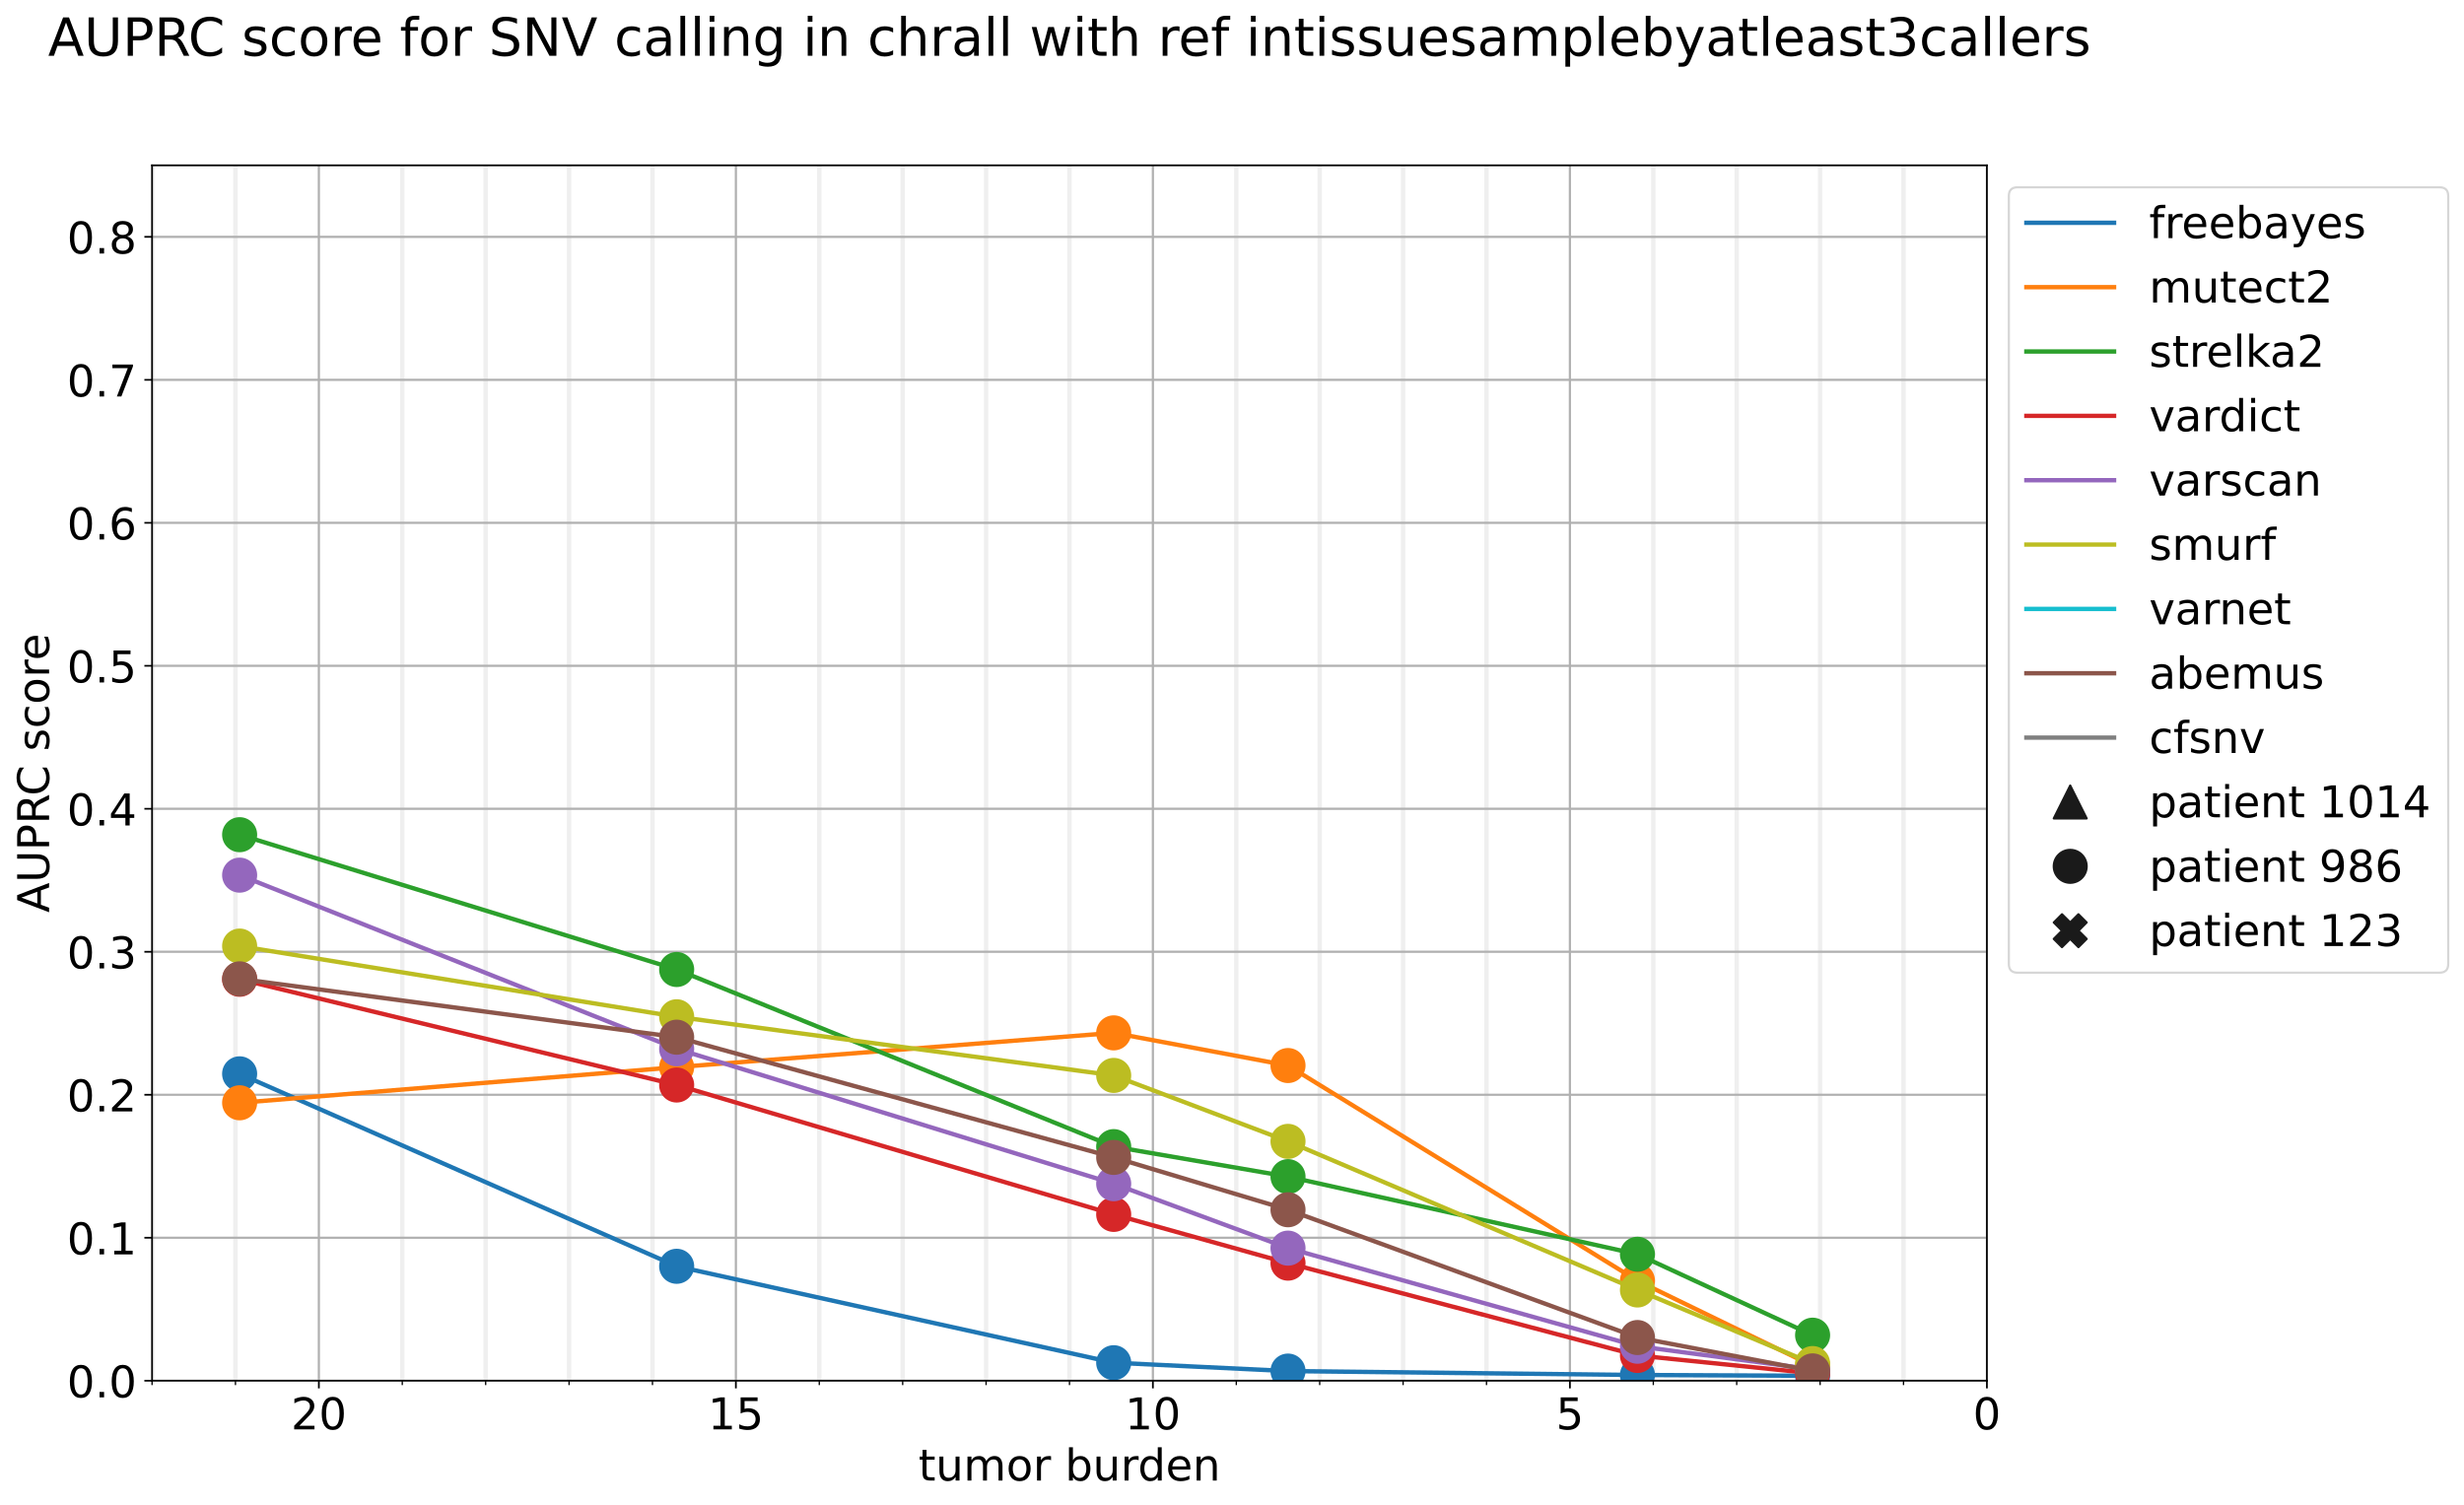 <?xml version="1.0" encoding="utf-8" standalone="no"?>
<!DOCTYPE svg PUBLIC "-//W3C//DTD SVG 1.1//EN"
  "http://www.w3.org/Graphics/SVG/1.1/DTD/svg11.dtd">
<!-- Created with matplotlib (https://matplotlib.org/) -->
<svg height="686.749pt" version="1.1" viewBox="0 0 1123.991 686.749" width="1123.991pt" xmlns="http://www.w3.org/2000/svg" xmlns:xlink="http://www.w3.org/1999/xlink">
 <defs>
  <style type="text/css">*{stroke-linecap:butt;stroke-linejoin:round;}</style>
 </defs>
 <g id="figure_1">
  <g id="patch_1">
   <path d="M 0 686.749 
L 1123.991 686.749 
L 1123.991 0 
L 0 0 
z
" style="fill:#ffffff;"/>
  </g>
  <g id="axes_1">
   <g id="patch_2">
    <path d="M 69.362 629.836 
L 906.362 629.836 
L 906.362 75.436 
L 69.362 75.436 
z
" style="fill:#ffffff;"/>
   </g>
   <g id="matplotlib.axis_1">
    <g id="xtick_1">
     <g id="line2d_1">
      <path clip-path="url(#p5faf424f29)" d="M 145.453 629.836 
L 145.453 75.436 
" style="fill:none;stroke:#b0b0b0;stroke-linecap:square;"/>
     </g>
     <g id="line2d_2">
      <defs>
       <path d="M 0 0 
L 0 3.5 
" id="m6db86b0a40" style="stroke:#000000;stroke-width:0.8;"/>
      </defs>
      <g>
       <use style="stroke:#000000;stroke-width:0.8;" x="145.453" xlink:href="#m6db86b0a40" y="629.836"/>
      </g>
     </g>
     <g id="text_1">
      <!-- 20 -->
      <g transform="translate(132.728 652.033)scale(0.2 -0.2)">
       <defs>
        <path d="M 19.188 8.297 
L 53.609 8.297 
L 53.609 0 
L 7.328 0 
L 7.328 8.297 
Q 12.938 14.109 22.625 23.891 
Q 32.328 33.688 34.812 36.531 
Q 39.547 41.844 41.422 45.531 
Q 43.312 49.219 43.312 52.781 
Q 43.312 58.594 39.234 62.25 
Q 35.156 65.922 28.609 65.922 
Q 23.969 65.922 18.812 64.312 
Q 13.672 62.703 7.812 59.422 
L 7.812 69.391 
Q 13.766 71.781 18.938 73 
Q 24.125 74.219 28.422 74.219 
Q 39.75 74.219 46.484 68.547 
Q 53.219 62.891 53.219 53.422 
Q 53.219 48.922 51.531 44.891 
Q 49.859 40.875 45.406 35.406 
Q 44.188 33.984 37.641 27.219 
Q 31.109 20.453 19.188 8.297 
z
" id="DejaVuSans-50"/>
        <path d="M 31.781 66.406 
Q 24.172 66.406 20.328 58.906 
Q 16.5 51.422 16.5 36.375 
Q 16.5 21.391 20.328 13.891 
Q 24.172 6.391 31.781 6.391 
Q 39.453 6.391 43.281 13.891 
Q 47.125 21.391 47.125 36.375 
Q 47.125 51.422 43.281 58.906 
Q 39.453 66.406 31.781 66.406 
z
M 31.781 74.219 
Q 44.047 74.219 50.516 64.516 
Q 56.984 54.828 56.984 36.375 
Q 56.984 17.969 50.516 8.266 
Q 44.047 -1.422 31.781 -1.422 
Q 19.531 -1.422 13.062 8.266 
Q 6.594 17.969 6.594 36.375 
Q 6.594 54.828 13.062 64.516 
Q 19.531 74.219 31.781 74.219 
z
" id="DejaVuSans-48"/>
       </defs>
       <use xlink:href="#DejaVuSans-50"/>
       <use x="63.623" xlink:href="#DejaVuSans-48"/>
      </g>
     </g>
    </g>
    <g id="xtick_2">
     <g id="line2d_3">
      <path clip-path="url(#p5faf424f29)" d="M 335.681 629.836 
L 335.681 75.436 
" style="fill:none;stroke:#b0b0b0;stroke-linecap:square;"/>
     </g>
     <g id="line2d_4">
      <g>
       <use style="stroke:#000000;stroke-width:0.8;" x="335.681" xlink:href="#m6db86b0a40" y="629.836"/>
      </g>
     </g>
     <g id="text_2">
      <!-- 15 -->
      <g transform="translate(322.956 652.033)scale(0.2 -0.2)">
       <defs>
        <path d="M 12.406 8.297 
L 28.516 8.297 
L 28.516 63.922 
L 10.984 60.406 
L 10.984 69.391 
L 28.422 72.906 
L 38.281 72.906 
L 38.281 8.297 
L 54.391 8.297 
L 54.391 0 
L 12.406 0 
z
" id="DejaVuSans-49"/>
        <path d="M 10.797 72.906 
L 49.516 72.906 
L 49.516 64.594 
L 19.828 64.594 
L 19.828 46.734 
Q 21.969 47.469 24.109 47.828 
Q 26.266 48.188 28.422 48.188 
Q 40.625 48.188 47.75 41.5 
Q 54.891 34.812 54.891 23.391 
Q 54.891 11.625 47.562 5.094 
Q 40.234 -1.422 26.906 -1.422 
Q 22.312 -1.422 17.547 -0.641 
Q 12.797 0.141 7.719 1.703 
L 7.719 11.625 
Q 12.109 9.234 16.797 8.062 
Q 21.484 6.891 26.703 6.891 
Q 35.156 6.891 40.078 11.328 
Q 45.016 15.766 45.016 23.391 
Q 45.016 31 40.078 35.438 
Q 35.156 39.891 26.703 39.891 
Q 22.75 39.891 18.812 39.016 
Q 14.891 38.141 10.797 36.281 
z
" id="DejaVuSans-53"/>
       </defs>
       <use xlink:href="#DejaVuSans-49"/>
       <use x="63.623" xlink:href="#DejaVuSans-53"/>
      </g>
     </g>
    </g>
    <g id="xtick_3">
     <g id="line2d_5">
      <path clip-path="url(#p5faf424f29)" d="M 525.908 629.836 
L 525.908 75.436 
" style="fill:none;stroke:#b0b0b0;stroke-linecap:square;"/>
     </g>
     <g id="line2d_6">
      <g>
       <use style="stroke:#000000;stroke-width:0.8;" x="525.908" xlink:href="#m6db86b0a40" y="629.836"/>
      </g>
     </g>
     <g id="text_3">
      <!-- 10 -->
      <g transform="translate(513.183 652.033)scale(0.2 -0.2)">
       <use xlink:href="#DejaVuSans-49"/>
       <use x="63.623" xlink:href="#DejaVuSans-48"/>
      </g>
     </g>
    </g>
    <g id="xtick_4">
     <g id="line2d_7">
      <path clip-path="url(#p5faf424f29)" d="M 716.135 629.836 
L 716.135 75.436 
" style="fill:none;stroke:#b0b0b0;stroke-linecap:square;"/>
     </g>
     <g id="line2d_8">
      <g>
       <use style="stroke:#000000;stroke-width:0.8;" x="716.135" xlink:href="#m6db86b0a40" y="629.836"/>
      </g>
     </g>
     <g id="text_4">
      <!-- 5 -->
      <g transform="translate(709.773 652.033)scale(0.2 -0.2)">
       <use xlink:href="#DejaVuSans-53"/>
      </g>
     </g>
    </g>
    <g id="xtick_5">
     <g id="line2d_9">
      <path clip-path="url(#p5faf424f29)" d="M 906.362 629.836 
L 906.362 75.436 
" style="fill:none;stroke:#b0b0b0;stroke-linecap:square;"/>
     </g>
     <g id="line2d_10">
      <g>
       <use style="stroke:#000000;stroke-width:0.8;" x="906.362" xlink:href="#m6db86b0a40" y="629.836"/>
      </g>
     </g>
     <g id="text_5">
      <!-- 0 -->
      <g transform="translate(900 652.033)scale(0.2 -0.2)">
       <use xlink:href="#DejaVuSans-48"/>
      </g>
     </g>
    </g>
    <g id="xtick_6">
     <g id="line2d_11">
      <path clip-path="url(#p5faf424f29)" d="M 69.362 629.836 
L 69.362 75.436 
" style="fill:none;stroke:#b0b0b0;stroke-linecap:square;stroke-opacity:0.2;stroke-width:2;"/>
     </g>
     <g id="line2d_12">
      <defs>
       <path d="M 0 0 
L 0 2 
" id="mcf3e154a4a" style="stroke:#000000;stroke-width:0.6;"/>
      </defs>
      <g>
       <use style="stroke:#000000;stroke-width:0.6;" x="69.362" xlink:href="#mcf3e154a4a" y="629.836"/>
      </g>
     </g>
    </g>
    <g id="xtick_7">
     <g id="line2d_13">
      <path clip-path="url(#p5faf424f29)" d="M 107.408 629.836 
L 107.408 75.436 
" style="fill:none;stroke:#b0b0b0;stroke-linecap:square;stroke-opacity:0.2;stroke-width:2;"/>
     </g>
     <g id="line2d_14">
      <g>
       <use style="stroke:#000000;stroke-width:0.6;" x="107.408" xlink:href="#mcf3e154a4a" y="629.836"/>
      </g>
     </g>
    </g>
    <g id="xtick_8">
     <g id="line2d_15">
      <path clip-path="url(#p5faf424f29)" d="M 183.499 629.836 
L 183.499 75.436 
" style="fill:none;stroke:#b0b0b0;stroke-linecap:square;stroke-opacity:0.2;stroke-width:2;"/>
     </g>
     <g id="line2d_16">
      <g>
       <use style="stroke:#000000;stroke-width:0.6;" x="183.499" xlink:href="#mcf3e154a4a" y="629.836"/>
      </g>
     </g>
    </g>
    <g id="xtick_9">
     <g id="line2d_17">
      <path clip-path="url(#p5faf424f29)" d="M 221.544 629.836 
L 221.544 75.436 
" style="fill:none;stroke:#b0b0b0;stroke-linecap:square;stroke-opacity:0.2;stroke-width:2;"/>
     </g>
     <g id="line2d_18">
      <g>
       <use style="stroke:#000000;stroke-width:0.6;" x="221.544" xlink:href="#mcf3e154a4a" y="629.836"/>
      </g>
     </g>
    </g>
    <g id="xtick_10">
     <g id="line2d_19">
      <path clip-path="url(#p5faf424f29)" d="M 259.59 629.836 
L 259.59 75.436 
" style="fill:none;stroke:#b0b0b0;stroke-linecap:square;stroke-opacity:0.2;stroke-width:2;"/>
     </g>
     <g id="line2d_20">
      <g>
       <use style="stroke:#000000;stroke-width:0.6;" x="259.59" xlink:href="#mcf3e154a4a" y="629.836"/>
      </g>
     </g>
    </g>
    <g id="xtick_11">
     <g id="line2d_21">
      <path clip-path="url(#p5faf424f29)" d="M 297.635 629.836 
L 297.635 75.436 
" style="fill:none;stroke:#b0b0b0;stroke-linecap:square;stroke-opacity:0.2;stroke-width:2;"/>
     </g>
     <g id="line2d_22">
      <g>
       <use style="stroke:#000000;stroke-width:0.6;" x="297.635" xlink:href="#mcf3e154a4a" y="629.836"/>
      </g>
     </g>
    </g>
    <g id="xtick_12">
     <g id="line2d_23">
      <path clip-path="url(#p5faf424f29)" d="M 373.726 629.836 
L 373.726 75.436 
" style="fill:none;stroke:#b0b0b0;stroke-linecap:square;stroke-opacity:0.2;stroke-width:2;"/>
     </g>
     <g id="line2d_24">
      <g>
       <use style="stroke:#000000;stroke-width:0.6;" x="373.726" xlink:href="#mcf3e154a4a" y="629.836"/>
      </g>
     </g>
    </g>
    <g id="xtick_13">
     <g id="line2d_25">
      <path clip-path="url(#p5faf424f29)" d="M 411.772 629.836 
L 411.772 75.436 
" style="fill:none;stroke:#b0b0b0;stroke-linecap:square;stroke-opacity:0.2;stroke-width:2;"/>
     </g>
     <g id="line2d_26">
      <g>
       <use style="stroke:#000000;stroke-width:0.6;" x="411.772" xlink:href="#mcf3e154a4a" y="629.836"/>
      </g>
     </g>
    </g>
    <g id="xtick_14">
     <g id="line2d_27">
      <path clip-path="url(#p5faf424f29)" d="M 449.817 629.836 
L 449.817 75.436 
" style="fill:none;stroke:#b0b0b0;stroke-linecap:square;stroke-opacity:0.2;stroke-width:2;"/>
     </g>
     <g id="line2d_28">
      <g>
       <use style="stroke:#000000;stroke-width:0.6;" x="449.817" xlink:href="#mcf3e154a4a" y="629.836"/>
      </g>
     </g>
    </g>
    <g id="xtick_15">
     <g id="line2d_29">
      <path clip-path="url(#p5faf424f29)" d="M 487.863 629.836 
L 487.863 75.436 
" style="fill:none;stroke:#b0b0b0;stroke-linecap:square;stroke-opacity:0.2;stroke-width:2;"/>
     </g>
     <g id="line2d_30">
      <g>
       <use style="stroke:#000000;stroke-width:0.6;" x="487.863" xlink:href="#mcf3e154a4a" y="629.836"/>
      </g>
     </g>
    </g>
    <g id="xtick_16">
     <g id="line2d_31">
      <path clip-path="url(#p5faf424f29)" d="M 563.953 629.836 
L 563.953 75.436 
" style="fill:none;stroke:#b0b0b0;stroke-linecap:square;stroke-opacity:0.2;stroke-width:2;"/>
     </g>
     <g id="line2d_32">
      <g>
       <use style="stroke:#000000;stroke-width:0.6;" x="563.953" xlink:href="#mcf3e154a4a" y="629.836"/>
      </g>
     </g>
    </g>
    <g id="xtick_17">
     <g id="line2d_33">
      <path clip-path="url(#p5faf424f29)" d="M 601.999 629.836 
L 601.999 75.436 
" style="fill:none;stroke:#b0b0b0;stroke-linecap:square;stroke-opacity:0.2;stroke-width:2;"/>
     </g>
     <g id="line2d_34">
      <g>
       <use style="stroke:#000000;stroke-width:0.6;" x="601.999" xlink:href="#mcf3e154a4a" y="629.836"/>
      </g>
     </g>
    </g>
    <g id="xtick_18">
     <g id="line2d_35">
      <path clip-path="url(#p5faf424f29)" d="M 640.044 629.836 
L 640.044 75.436 
" style="fill:none;stroke:#b0b0b0;stroke-linecap:square;stroke-opacity:0.2;stroke-width:2;"/>
     </g>
     <g id="line2d_36">
      <g>
       <use style="stroke:#000000;stroke-width:0.6;" x="640.044" xlink:href="#mcf3e154a4a" y="629.836"/>
      </g>
     </g>
    </g>
    <g id="xtick_19">
     <g id="line2d_37">
      <path clip-path="url(#p5faf424f29)" d="M 678.09 629.836 
L 678.09 75.436 
" style="fill:none;stroke:#b0b0b0;stroke-linecap:square;stroke-opacity:0.2;stroke-width:2;"/>
     </g>
     <g id="line2d_38">
      <g>
       <use style="stroke:#000000;stroke-width:0.6;" x="678.09" xlink:href="#mcf3e154a4a" y="629.836"/>
      </g>
     </g>
    </g>
    <g id="xtick_20">
     <g id="line2d_39">
      <path clip-path="url(#p5faf424f29)" d="M 754.181 629.836 
L 754.181 75.436 
" style="fill:none;stroke:#b0b0b0;stroke-linecap:square;stroke-opacity:0.2;stroke-width:2;"/>
     </g>
     <g id="line2d_40">
      <g>
       <use style="stroke:#000000;stroke-width:0.6;" x="754.181" xlink:href="#mcf3e154a4a" y="629.836"/>
      </g>
     </g>
    </g>
    <g id="xtick_21">
     <g id="line2d_41">
      <path clip-path="url(#p5faf424f29)" d="M 792.226 629.836 
L 792.226 75.436 
" style="fill:none;stroke:#b0b0b0;stroke-linecap:square;stroke-opacity:0.2;stroke-width:2;"/>
     </g>
     <g id="line2d_42">
      <g>
       <use style="stroke:#000000;stroke-width:0.6;" x="792.226" xlink:href="#mcf3e154a4a" y="629.836"/>
      </g>
     </g>
    </g>
    <g id="xtick_22">
     <g id="line2d_43">
      <path clip-path="url(#p5faf424f29)" d="M 830.272 629.836 
L 830.272 75.436 
" style="fill:none;stroke:#b0b0b0;stroke-linecap:square;stroke-opacity:0.2;stroke-width:2;"/>
     </g>
     <g id="line2d_44">
      <g>
       <use style="stroke:#000000;stroke-width:0.6;" x="830.272" xlink:href="#mcf3e154a4a" y="629.836"/>
      </g>
     </g>
    </g>
    <g id="xtick_23">
     <g id="line2d_45">
      <path clip-path="url(#p5faf424f29)" d="M 868.317 629.836 
L 868.317 75.436 
" style="fill:none;stroke:#b0b0b0;stroke-linecap:square;stroke-opacity:0.2;stroke-width:2;"/>
     </g>
     <g id="line2d_46">
      <g>
       <use style="stroke:#000000;stroke-width:0.6;" x="868.317" xlink:href="#mcf3e154a4a" y="629.836"/>
      </g>
     </g>
    </g>
    <g id="text_6">
     <!-- tumor burden -->
     <g transform="translate(418.995 675.389)scale(0.2 -0.2)">
      <defs>
       <path d="M 18.312 70.219 
L 18.312 54.688 
L 36.812 54.688 
L 36.812 47.703 
L 18.312 47.703 
L 18.312 18.016 
Q 18.312 11.328 20.141 9.422 
Q 21.969 7.516 27.594 7.516 
L 36.812 7.516 
L 36.812 0 
L 27.594 0 
Q 17.188 0 13.234 3.875 
Q 9.281 7.766 9.281 18.016 
L 9.281 47.703 
L 2.688 47.703 
L 2.688 54.688 
L 9.281 54.688 
L 9.281 70.219 
z
" id="DejaVuSans-116"/>
       <path d="M 8.5 21.578 
L 8.5 54.688 
L 17.484 54.688 
L 17.484 21.922 
Q 17.484 14.156 20.5 10.266 
Q 23.531 6.391 29.594 6.391 
Q 36.859 6.391 41.078 11.031 
Q 45.312 15.672 45.312 23.688 
L 45.312 54.688 
L 54.297 54.688 
L 54.297 0 
L 45.312 0 
L 45.312 8.406 
Q 42.047 3.422 37.719 1 
Q 33.406 -1.422 27.688 -1.422 
Q 18.266 -1.422 13.375 4.438 
Q 8.5 10.297 8.5 21.578 
z
M 31.109 56 
z
" id="DejaVuSans-117"/>
       <path d="M 52 44.188 
Q 55.375 50.25 60.062 53.125 
Q 64.75 56 71.094 56 
Q 79.641 56 84.281 50.016 
Q 88.922 44.047 88.922 33.016 
L 88.922 0 
L 79.891 0 
L 79.891 32.719 
Q 79.891 40.578 77.094 44.375 
Q 74.312 48.188 68.609 48.188 
Q 61.625 48.188 57.562 43.547 
Q 53.516 38.922 53.516 30.906 
L 53.516 0 
L 44.484 0 
L 44.484 32.719 
Q 44.484 40.625 41.703 44.406 
Q 38.922 48.188 33.109 48.188 
Q 26.219 48.188 22.156 43.531 
Q 18.109 38.875 18.109 30.906 
L 18.109 0 
L 9.078 0 
L 9.078 54.688 
L 18.109 54.688 
L 18.109 46.188 
Q 21.188 51.219 25.484 53.609 
Q 29.781 56 35.688 56 
Q 41.656 56 45.828 52.969 
Q 50 49.953 52 44.188 
z
" id="DejaVuSans-109"/>
       <path d="M 30.609 48.391 
Q 23.391 48.391 19.188 42.75 
Q 14.984 37.109 14.984 27.297 
Q 14.984 17.484 19.156 11.844 
Q 23.344 6.203 30.609 6.203 
Q 37.797 6.203 41.984 11.859 
Q 46.188 17.531 46.188 27.297 
Q 46.188 37.016 41.984 42.703 
Q 37.797 48.391 30.609 48.391 
z
M 30.609 56 
Q 42.328 56 49.016 48.375 
Q 55.719 40.766 55.719 27.297 
Q 55.719 13.875 49.016 6.219 
Q 42.328 -1.422 30.609 -1.422 
Q 18.844 -1.422 12.172 6.219 
Q 5.516 13.875 5.516 27.297 
Q 5.516 40.766 12.172 48.375 
Q 18.844 56 30.609 56 
z
" id="DejaVuSans-111"/>
       <path d="M 41.109 46.297 
Q 39.594 47.172 37.812 47.578 
Q 36.031 48 33.891 48 
Q 26.266 48 22.188 43.047 
Q 18.109 38.094 18.109 28.812 
L 18.109 0 
L 9.078 0 
L 9.078 54.688 
L 18.109 54.688 
L 18.109 46.188 
Q 20.953 51.172 25.484 53.578 
Q 30.031 56 36.531 56 
Q 37.453 56 38.578 55.875 
Q 39.703 55.766 41.062 55.516 
z
" id="DejaVuSans-114"/>
       <path id="DejaVuSans-32"/>
       <path d="M 48.688 27.297 
Q 48.688 37.203 44.609 42.844 
Q 40.531 48.484 33.406 48.484 
Q 26.266 48.484 22.188 42.844 
Q 18.109 37.203 18.109 27.297 
Q 18.109 17.391 22.188 11.75 
Q 26.266 6.109 33.406 6.109 
Q 40.531 6.109 44.609 11.75 
Q 48.688 17.391 48.688 27.297 
z
M 18.109 46.391 
Q 20.953 51.266 25.266 53.625 
Q 29.594 56 35.594 56 
Q 45.562 56 51.781 48.094 
Q 58.016 40.188 58.016 27.297 
Q 58.016 14.406 51.781 6.484 
Q 45.562 -1.422 35.594 -1.422 
Q 29.594 -1.422 25.266 0.953 
Q 20.953 3.328 18.109 8.203 
L 18.109 0 
L 9.078 0 
L 9.078 75.984 
L 18.109 75.984 
z
" id="DejaVuSans-98"/>
       <path d="M 45.406 46.391 
L 45.406 75.984 
L 54.391 75.984 
L 54.391 0 
L 45.406 0 
L 45.406 8.203 
Q 42.578 3.328 38.25 0.953 
Q 33.938 -1.422 27.875 -1.422 
Q 17.969 -1.422 11.734 6.484 
Q 5.516 14.406 5.516 27.297 
Q 5.516 40.188 11.734 48.094 
Q 17.969 56 27.875 56 
Q 33.938 56 38.25 53.625 
Q 42.578 51.266 45.406 46.391 
z
M 14.797 27.297 
Q 14.797 17.391 18.875 11.75 
Q 22.953 6.109 30.078 6.109 
Q 37.203 6.109 41.297 11.75 
Q 45.406 17.391 45.406 27.297 
Q 45.406 37.203 41.297 42.844 
Q 37.203 48.484 30.078 48.484 
Q 22.953 48.484 18.875 42.844 
Q 14.797 37.203 14.797 27.297 
z
" id="DejaVuSans-100"/>
       <path d="M 56.203 29.594 
L 56.203 25.203 
L 14.891 25.203 
Q 15.484 15.922 20.484 11.062 
Q 25.484 6.203 34.422 6.203 
Q 39.594 6.203 44.453 7.469 
Q 49.312 8.734 54.109 11.281 
L 54.109 2.781 
Q 49.266 0.734 44.188 -0.344 
Q 39.109 -1.422 33.891 -1.422 
Q 20.797 -1.422 13.156 6.188 
Q 5.516 13.812 5.516 26.812 
Q 5.516 40.234 12.766 48.109 
Q 20.016 56 32.328 56 
Q 43.359 56 49.781 48.891 
Q 56.203 41.797 56.203 29.594 
z
M 47.219 32.234 
Q 47.125 39.594 43.094 43.984 
Q 39.062 48.391 32.422 48.391 
Q 24.906 48.391 20.391 44.141 
Q 15.875 39.891 15.188 32.172 
z
" id="DejaVuSans-101"/>
       <path d="M 54.891 33.016 
L 54.891 0 
L 45.906 0 
L 45.906 32.719 
Q 45.906 40.484 42.875 44.328 
Q 39.844 48.188 33.797 48.188 
Q 26.516 48.188 22.312 43.547 
Q 18.109 38.922 18.109 30.906 
L 18.109 0 
L 9.078 0 
L 9.078 54.688 
L 18.109 54.688 
L 18.109 46.188 
Q 21.344 51.125 25.703 53.562 
Q 30.078 56 35.797 56 
Q 45.219 56 50.047 50.172 
Q 54.891 44.344 54.891 33.016 
z
" id="DejaVuSans-110"/>
      </defs>
      <use xlink:href="#DejaVuSans-116"/>
      <use x="39.209" xlink:href="#DejaVuSans-117"/>
      <use x="102.588" xlink:href="#DejaVuSans-109"/>
      <use x="200" xlink:href="#DejaVuSans-111"/>
      <use x="261.182" xlink:href="#DejaVuSans-114"/>
      <use x="302.295" xlink:href="#DejaVuSans-32"/>
      <use x="334.082" xlink:href="#DejaVuSans-98"/>
      <use x="397.559" xlink:href="#DejaVuSans-117"/>
      <use x="460.938" xlink:href="#DejaVuSans-114"/>
      <use x="500.301" xlink:href="#DejaVuSans-100"/>
      <use x="563.777" xlink:href="#DejaVuSans-101"/>
      <use x="625.301" xlink:href="#DejaVuSans-110"/>
     </g>
    </g>
   </g>
   <g id="matplotlib.axis_2">
    <g id="ytick_1">
     <g id="line2d_47">
      <path clip-path="url(#p5faf424f29)" d="M 69.362 629.836 
L 906.362 629.836 
" style="fill:none;stroke:#b0b0b0;stroke-linecap:square;"/>
     </g>
     <g id="line2d_48">
      <defs>
       <path d="M 0 0 
L -3.5 0 
" id="mf89f52cdaf" style="stroke:#000000;stroke-width:0.8;"/>
      </defs>
      <g>
       <use style="stroke:#000000;stroke-width:0.8;" x="69.362" xlink:href="#mf89f52cdaf" y="629.836"/>
      </g>
     </g>
     <g id="text_7">
      <!-- 0.0 -->
      <g transform="translate(30.556 637.435)scale(0.2 -0.2)">
       <defs>
        <path d="M 10.688 12.406 
L 21 12.406 
L 21 0 
L 10.688 0 
z
" id="DejaVuSans-46"/>
       </defs>
       <use xlink:href="#DejaVuSans-48"/>
       <use x="63.623" xlink:href="#DejaVuSans-46"/>
       <use x="95.41" xlink:href="#DejaVuSans-48"/>
      </g>
     </g>
    </g>
    <g id="ytick_2">
     <g id="line2d_49">
      <path clip-path="url(#p5faf424f29)" d="M 69.362 564.613 
L 906.362 564.613 
" style="fill:none;stroke:#b0b0b0;stroke-linecap:square;"/>
     </g>
     <g id="line2d_50">
      <g>
       <use style="stroke:#000000;stroke-width:0.8;" x="69.362" xlink:href="#mf89f52cdaf" y="564.613"/>
      </g>
     </g>
     <g id="text_8">
      <!-- 0.1 -->
      <g transform="translate(30.556 572.211)scale(0.2 -0.2)">
       <use xlink:href="#DejaVuSans-48"/>
       <use x="63.623" xlink:href="#DejaVuSans-46"/>
       <use x="95.41" xlink:href="#DejaVuSans-49"/>
      </g>
     </g>
    </g>
    <g id="ytick_3">
     <g id="line2d_51">
      <path clip-path="url(#p5faf424f29)" d="M 69.362 499.389 
L 906.362 499.389 
" style="fill:none;stroke:#b0b0b0;stroke-linecap:square;"/>
     </g>
     <g id="line2d_52">
      <g>
       <use style="stroke:#000000;stroke-width:0.8;" x="69.362" xlink:href="#mf89f52cdaf" y="499.389"/>
      </g>
     </g>
     <g id="text_9">
      <!-- 0.2 -->
      <g transform="translate(30.556 506.988)scale(0.2 -0.2)">
       <use xlink:href="#DejaVuSans-48"/>
       <use x="63.623" xlink:href="#DejaVuSans-46"/>
       <use x="95.41" xlink:href="#DejaVuSans-50"/>
      </g>
     </g>
    </g>
    <g id="ytick_4">
     <g id="line2d_53">
      <path clip-path="url(#p5faf424f29)" d="M 69.362 434.166 
L 906.362 434.166 
" style="fill:none;stroke:#b0b0b0;stroke-linecap:square;"/>
     </g>
     <g id="line2d_54">
      <g>
       <use style="stroke:#000000;stroke-width:0.8;" x="69.362" xlink:href="#mf89f52cdaf" y="434.166"/>
      </g>
     </g>
     <g id="text_10">
      <!-- 0.3 -->
      <g transform="translate(30.556 441.764)scale(0.2 -0.2)">
       <defs>
        <path d="M 40.578 39.312 
Q 47.656 37.797 51.625 33 
Q 55.609 28.219 55.609 21.188 
Q 55.609 10.406 48.188 4.484 
Q 40.766 -1.422 27.094 -1.422 
Q 22.516 -1.422 17.656 -0.516 
Q 12.797 0.391 7.625 2.203 
L 7.625 11.719 
Q 11.719 9.328 16.594 8.109 
Q 21.484 6.891 26.812 6.891 
Q 36.078 6.891 40.938 10.547 
Q 45.797 14.203 45.797 21.188 
Q 45.797 27.641 41.281 31.266 
Q 36.766 34.906 28.719 34.906 
L 20.219 34.906 
L 20.219 43.016 
L 29.109 43.016 
Q 36.375 43.016 40.234 45.922 
Q 44.094 48.828 44.094 54.297 
Q 44.094 59.906 40.109 62.906 
Q 36.141 65.922 28.719 65.922 
Q 24.656 65.922 20.016 65.031 
Q 15.375 64.156 9.812 62.312 
L 9.812 71.094 
Q 15.438 72.656 20.344 73.438 
Q 25.25 74.219 29.594 74.219 
Q 40.828 74.219 47.359 69.109 
Q 53.906 64.016 53.906 55.328 
Q 53.906 49.266 50.438 45.094 
Q 46.969 40.922 40.578 39.312 
z
" id="DejaVuSans-51"/>
       </defs>
       <use xlink:href="#DejaVuSans-48"/>
       <use x="63.623" xlink:href="#DejaVuSans-46"/>
       <use x="95.41" xlink:href="#DejaVuSans-51"/>
      </g>
     </g>
    </g>
    <g id="ytick_5">
     <g id="line2d_55">
      <path clip-path="url(#p5faf424f29)" d="M 69.362 368.942 
L 906.362 368.942 
" style="fill:none;stroke:#b0b0b0;stroke-linecap:square;"/>
     </g>
     <g id="line2d_56">
      <g>
       <use style="stroke:#000000;stroke-width:0.8;" x="69.362" xlink:href="#mf89f52cdaf" y="368.942"/>
      </g>
     </g>
     <g id="text_11">
      <!-- 0.4 -->
      <g transform="translate(30.556 376.541)scale(0.2 -0.2)">
       <defs>
        <path d="M 37.797 64.312 
L 12.891 25.391 
L 37.797 25.391 
z
M 35.203 72.906 
L 47.609 72.906 
L 47.609 25.391 
L 58.016 25.391 
L 58.016 17.188 
L 47.609 17.188 
L 47.609 0 
L 37.797 0 
L 37.797 17.188 
L 4.891 17.188 
L 4.891 26.703 
z
" id="DejaVuSans-52"/>
       </defs>
       <use xlink:href="#DejaVuSans-48"/>
       <use x="63.623" xlink:href="#DejaVuSans-46"/>
       <use x="95.41" xlink:href="#DejaVuSans-52"/>
      </g>
     </g>
    </g>
    <g id="ytick_6">
     <g id="line2d_57">
      <path clip-path="url(#p5faf424f29)" d="M 69.362 303.719 
L 906.362 303.719 
" style="fill:none;stroke:#b0b0b0;stroke-linecap:square;"/>
     </g>
     <g id="line2d_58">
      <g>
       <use style="stroke:#000000;stroke-width:0.8;" x="69.362" xlink:href="#mf89f52cdaf" y="303.719"/>
      </g>
     </g>
     <g id="text_12">
      <!-- 0.5 -->
      <g transform="translate(30.556 311.317)scale(0.2 -0.2)">
       <use xlink:href="#DejaVuSans-48"/>
       <use x="63.623" xlink:href="#DejaVuSans-46"/>
       <use x="95.41" xlink:href="#DejaVuSans-53"/>
      </g>
     </g>
    </g>
    <g id="ytick_7">
     <g id="line2d_59">
      <path clip-path="url(#p5faf424f29)" d="M 69.362 238.495 
L 906.362 238.495 
" style="fill:none;stroke:#b0b0b0;stroke-linecap:square;"/>
     </g>
     <g id="line2d_60">
      <g>
       <use style="stroke:#000000;stroke-width:0.8;" x="69.362" xlink:href="#mf89f52cdaf" y="238.495"/>
      </g>
     </g>
     <g id="text_13">
      <!-- 0.6 -->
      <g transform="translate(30.556 246.094)scale(0.2 -0.2)">
       <defs>
        <path d="M 33.016 40.375 
Q 26.375 40.375 22.484 35.828 
Q 18.609 31.297 18.609 23.391 
Q 18.609 15.531 22.484 10.953 
Q 26.375 6.391 33.016 6.391 
Q 39.656 6.391 43.531 10.953 
Q 47.406 15.531 47.406 23.391 
Q 47.406 31.297 43.531 35.828 
Q 39.656 40.375 33.016 40.375 
z
M 52.594 71.297 
L 52.594 62.312 
Q 48.875 64.062 45.094 64.984 
Q 41.312 65.922 37.594 65.922 
Q 27.828 65.922 22.672 59.328 
Q 17.531 52.734 16.797 39.406 
Q 19.672 43.656 24.016 45.922 
Q 28.375 48.188 33.594 48.188 
Q 44.578 48.188 50.953 41.516 
Q 57.328 34.859 57.328 23.391 
Q 57.328 12.156 50.688 5.359 
Q 44.047 -1.422 33.016 -1.422 
Q 20.359 -1.422 13.672 8.266 
Q 6.984 17.969 6.984 36.375 
Q 6.984 53.656 15.188 63.938 
Q 23.391 74.219 37.203 74.219 
Q 40.922 74.219 44.703 73.484 
Q 48.484 72.75 52.594 71.297 
z
" id="DejaVuSans-54"/>
       </defs>
       <use xlink:href="#DejaVuSans-48"/>
       <use x="63.623" xlink:href="#DejaVuSans-46"/>
       <use x="95.41" xlink:href="#DejaVuSans-54"/>
      </g>
     </g>
    </g>
    <g id="ytick_8">
     <g id="line2d_61">
      <path clip-path="url(#p5faf424f29)" d="M 69.362 173.272 
L 906.362 173.272 
" style="fill:none;stroke:#b0b0b0;stroke-linecap:square;"/>
     </g>
     <g id="line2d_62">
      <g>
       <use style="stroke:#000000;stroke-width:0.8;" x="69.362" xlink:href="#mf89f52cdaf" y="173.272"/>
      </g>
     </g>
     <g id="text_14">
      <!-- 0.7 -->
      <g transform="translate(30.556 180.87)scale(0.2 -0.2)">
       <defs>
        <path d="M 8.203 72.906 
L 55.078 72.906 
L 55.078 68.703 
L 28.609 0 
L 18.312 0 
L 43.219 64.594 
L 8.203 64.594 
z
" id="DejaVuSans-55"/>
       </defs>
       <use xlink:href="#DejaVuSans-48"/>
       <use x="63.623" xlink:href="#DejaVuSans-46"/>
       <use x="95.41" xlink:href="#DejaVuSans-55"/>
      </g>
     </g>
    </g>
    <g id="ytick_9">
     <g id="line2d_63">
      <path clip-path="url(#p5faf424f29)" d="M 69.362 108.048 
L 906.362 108.048 
" style="fill:none;stroke:#b0b0b0;stroke-linecap:square;"/>
     </g>
     <g id="line2d_64">
      <g>
       <use style="stroke:#000000;stroke-width:0.8;" x="69.362" xlink:href="#mf89f52cdaf" y="108.048"/>
      </g>
     </g>
     <g id="text_15">
      <!-- 0.8 -->
      <g transform="translate(30.556 115.646)scale(0.2 -0.2)">
       <defs>
        <path d="M 31.781 34.625 
Q 24.75 34.625 20.719 30.859 
Q 16.703 27.094 16.703 20.516 
Q 16.703 13.922 20.719 10.156 
Q 24.75 6.391 31.781 6.391 
Q 38.812 6.391 42.859 10.172 
Q 46.922 13.969 46.922 20.516 
Q 46.922 27.094 42.891 30.859 
Q 38.875 34.625 31.781 34.625 
z
M 21.922 38.812 
Q 15.578 40.375 12.031 44.719 
Q 8.5 49.078 8.5 55.328 
Q 8.5 64.062 14.719 69.141 
Q 20.953 74.219 31.781 74.219 
Q 42.672 74.219 48.875 69.141 
Q 55.078 64.062 55.078 55.328 
Q 55.078 49.078 51.531 44.719 
Q 48 40.375 41.703 38.812 
Q 48.828 37.156 52.797 32.312 
Q 56.781 27.484 56.781 20.516 
Q 56.781 9.906 50.312 4.234 
Q 43.844 -1.422 31.781 -1.422 
Q 19.734 -1.422 13.25 4.234 
Q 6.781 9.906 6.781 20.516 
Q 6.781 27.484 10.781 32.312 
Q 14.797 37.156 21.922 38.812 
z
M 18.312 54.391 
Q 18.312 48.734 21.844 45.562 
Q 25.391 42.391 31.781 42.391 
Q 38.141 42.391 41.719 45.562 
Q 45.312 48.734 45.312 54.391 
Q 45.312 60.062 41.719 63.234 
Q 38.141 66.406 31.781 66.406 
Q 25.391 66.406 21.844 63.234 
Q 18.312 60.062 18.312 54.391 
z
" id="DejaVuSans-56"/>
       </defs>
       <use xlink:href="#DejaVuSans-48"/>
       <use x="63.623" xlink:href="#DejaVuSans-46"/>
       <use x="95.41" xlink:href="#DejaVuSans-56"/>
      </g>
     </g>
    </g>
    <g id="text_16">
     <!-- AUPRC score -->
     <g transform="translate(22.397 416.3)rotate(-90)scale(0.2 -0.2)">
      <defs>
       <path d="M 34.188 63.188 
L 20.797 26.906 
L 47.609 26.906 
z
M 28.609 72.906 
L 39.797 72.906 
L 67.578 0 
L 57.328 0 
L 50.688 18.703 
L 17.828 18.703 
L 11.188 0 
L 0.781 0 
z
" id="DejaVuSans-65"/>
       <path d="M 8.688 72.906 
L 18.609 72.906 
L 18.609 28.609 
Q 18.609 16.891 22.844 11.734 
Q 27.094 6.594 36.625 6.594 
Q 46.094 6.594 50.344 11.734 
Q 54.594 16.891 54.594 28.609 
L 54.594 72.906 
L 64.5 72.906 
L 64.5 27.391 
Q 64.5 13.141 57.438 5.859 
Q 50.391 -1.422 36.625 -1.422 
Q 22.797 -1.422 15.734 5.859 
Q 8.688 13.141 8.688 27.391 
z
" id="DejaVuSans-85"/>
       <path d="M 19.672 64.797 
L 19.672 37.406 
L 32.078 37.406 
Q 38.969 37.406 42.719 40.969 
Q 46.484 44.531 46.484 51.125 
Q 46.484 57.672 42.719 61.234 
Q 38.969 64.797 32.078 64.797 
z
M 9.812 72.906 
L 32.078 72.906 
Q 44.344 72.906 50.609 67.359 
Q 56.891 61.812 56.891 51.125 
Q 56.891 40.328 50.609 34.812 
Q 44.344 29.297 32.078 29.297 
L 19.672 29.297 
L 19.672 0 
L 9.812 0 
z
" id="DejaVuSans-80"/>
       <path d="M 44.391 34.188 
Q 47.562 33.109 50.562 29.594 
Q 53.562 26.078 56.594 19.922 
L 66.609 0 
L 56 0 
L 46.688 18.703 
Q 43.062 26.031 39.672 28.422 
Q 36.281 30.812 30.422 30.812 
L 19.672 30.812 
L 19.672 0 
L 9.812 0 
L 9.812 72.906 
L 32.078 72.906 
Q 44.578 72.906 50.734 67.672 
Q 56.891 62.453 56.891 51.906 
Q 56.891 45.016 53.688 40.469 
Q 50.484 35.938 44.391 34.188 
z
M 19.672 64.797 
L 19.672 38.922 
L 32.078 38.922 
Q 39.203 38.922 42.844 42.219 
Q 46.484 45.516 46.484 51.906 
Q 46.484 58.297 42.844 61.547 
Q 39.203 64.797 32.078 64.797 
z
" id="DejaVuSans-82"/>
       <path d="M 64.406 67.281 
L 64.406 56.891 
Q 59.422 61.531 53.781 63.812 
Q 48.141 66.109 41.797 66.109 
Q 29.297 66.109 22.656 58.469 
Q 16.016 50.828 16.016 36.375 
Q 16.016 21.969 22.656 14.328 
Q 29.297 6.688 41.797 6.688 
Q 48.141 6.688 53.781 8.984 
Q 59.422 11.281 64.406 15.922 
L 64.406 5.609 
Q 59.234 2.094 53.438 0.328 
Q 47.656 -1.422 41.219 -1.422 
Q 24.656 -1.422 15.125 8.703 
Q 5.609 18.844 5.609 36.375 
Q 5.609 53.953 15.125 64.078 
Q 24.656 74.219 41.219 74.219 
Q 47.75 74.219 53.531 72.484 
Q 59.328 70.75 64.406 67.281 
z
" id="DejaVuSans-67"/>
       <path d="M 44.281 53.078 
L 44.281 44.578 
Q 40.484 46.531 36.375 47.5 
Q 32.281 48.484 27.875 48.484 
Q 21.188 48.484 17.844 46.438 
Q 14.5 44.391 14.5 40.281 
Q 14.5 37.156 16.891 35.375 
Q 19.281 33.594 26.516 31.984 
L 29.594 31.297 
Q 39.156 29.25 43.188 25.516 
Q 47.219 21.781 47.219 15.094 
Q 47.219 7.469 41.188 3.016 
Q 35.156 -1.422 24.609 -1.422 
Q 20.219 -1.422 15.453 -0.562 
Q 10.688 0.297 5.422 2 
L 5.422 11.281 
Q 10.406 8.688 15.234 7.391 
Q 20.062 6.109 24.812 6.109 
Q 31.156 6.109 34.562 8.281 
Q 37.984 10.453 37.984 14.406 
Q 37.984 18.062 35.516 20.016 
Q 33.062 21.969 24.703 23.781 
L 21.578 24.516 
Q 13.234 26.266 9.516 29.906 
Q 5.812 33.547 5.812 39.891 
Q 5.812 47.609 11.281 51.797 
Q 16.75 56 26.812 56 
Q 31.781 56 36.172 55.266 
Q 40.578 54.547 44.281 53.078 
z
" id="DejaVuSans-115"/>
       <path d="M 48.781 52.594 
L 48.781 44.188 
Q 44.969 46.297 41.141 47.344 
Q 37.312 48.391 33.406 48.391 
Q 24.656 48.391 19.812 42.844 
Q 14.984 37.312 14.984 27.297 
Q 14.984 17.281 19.812 11.734 
Q 24.656 6.203 33.406 6.203 
Q 37.312 6.203 41.141 7.25 
Q 44.969 8.297 48.781 10.406 
L 48.781 2.094 
Q 45.016 0.344 40.984 -0.531 
Q 36.969 -1.422 32.422 -1.422 
Q 20.062 -1.422 12.781 6.344 
Q 5.516 14.109 5.516 27.297 
Q 5.516 40.672 12.859 48.328 
Q 20.219 56 33.016 56 
Q 37.156 56 41.109 55.141 
Q 45.062 54.297 48.781 52.594 
z
" id="DejaVuSans-99"/>
      </defs>
      <use xlink:href="#DejaVuSans-65"/>
      <use x="68.408" xlink:href="#DejaVuSans-85"/>
      <use x="141.602" xlink:href="#DejaVuSans-80"/>
      <use x="201.904" xlink:href="#DejaVuSans-82"/>
      <use x="266.387" xlink:href="#DejaVuSans-67"/>
      <use x="336.211" xlink:href="#DejaVuSans-32"/>
      <use x="367.998" xlink:href="#DejaVuSans-115"/>
      <use x="420.098" xlink:href="#DejaVuSans-99"/>
      <use x="475.078" xlink:href="#DejaVuSans-111"/>
      <use x="536.26" xlink:href="#DejaVuSans-114"/>
      <use x="575.123" xlink:href="#DejaVuSans-101"/>
     </g>
    </g>
   </g>
   <g id="line2d_65"/>
   <g id="line2d_66"/>
   <g id="line2d_67"/>
   <g id="line2d_68"/>
   <g id="line2d_69"/>
   <g id="line2d_70"/>
   <g id="line2d_71"/>
   <g id="line2d_72"/>
   <g id="line2d_73"/>
   <g id="line2d_74">
    <path clip-path="url(#p5faf424f29)" d="M 109.31 489.85 
L 308.668 577.642 
L 508.027 621.629 
L 587.542 625.442 
L 746.952 627.228 
L 826.847 627.585 
" style="fill:none;stroke:#1f77b4;stroke-linecap:square;stroke-width:2;"/>
    <defs>
     <path d="M 0 7.5 
C 1.989 7.5 3.897 6.71 5.303 5.303 
C 6.71 3.897 7.5 1.989 7.5 0 
C 7.5 -1.989 6.71 -3.897 5.303 -5.303 
C 3.897 -6.71 1.989 -7.5 0 -7.5 
C -1.989 -7.5 -3.897 -6.71 -5.303 -5.303 
C -6.71 -3.897 -7.5 -1.989 -7.5 0 
C -7.5 1.989 -6.71 3.897 -5.303 5.303 
C -3.897 6.71 -1.989 7.5 0 7.5 
z
" id="m7e498d05c6" style="stroke:#1f77b4;"/>
    </defs>
    <g clip-path="url(#p5faf424f29)">
     <use style="fill:#1f77b4;stroke:#1f77b4;" x="109.31" xlink:href="#m7e498d05c6" y="489.85"/>
     <use style="fill:#1f77b4;stroke:#1f77b4;" x="308.668" xlink:href="#m7e498d05c6" y="577.642"/>
     <use style="fill:#1f77b4;stroke:#1f77b4;" x="508.027" xlink:href="#m7e498d05c6" y="621.629"/>
     <use style="fill:#1f77b4;stroke:#1f77b4;" x="587.542" xlink:href="#m7e498d05c6" y="625.442"/>
     <use style="fill:#1f77b4;stroke:#1f77b4;" x="746.952" xlink:href="#m7e498d05c6" y="627.228"/>
     <use style="fill:#1f77b4;stroke:#1f77b4;" x="826.847" xlink:href="#m7e498d05c6" y="627.585"/>
    </g>
   </g>
   <g id="line2d_75">
    <path clip-path="url(#p5faf424f29)" d="M 109.31 503.061 
L 308.668 486.805 
L 508.027 471.162 
L 587.542 486.068 
L 746.952 584.225 
L 826.847 623.043 
" style="fill:none;stroke:#ff7f0e;stroke-linecap:square;stroke-width:2;"/>
    <defs>
     <path d="M 0 7.5 
C 1.989 7.5 3.897 6.71 5.303 5.303 
C 6.71 3.897 7.5 1.989 7.5 0 
C 7.5 -1.989 6.71 -3.897 5.303 -5.303 
C 3.897 -6.71 1.989 -7.5 0 -7.5 
C -1.989 -7.5 -3.897 -6.71 -5.303 -5.303 
C -6.71 -3.897 -7.5 -1.989 -7.5 0 
C -7.5 1.989 -6.71 3.897 -5.303 5.303 
C -3.897 6.71 -1.989 7.5 0 7.5 
z
" id="m0653b91794" style="stroke:#ff7f0e;"/>
    </defs>
    <g clip-path="url(#p5faf424f29)">
     <use style="fill:#ff7f0e;stroke:#ff7f0e;" x="109.31" xlink:href="#m0653b91794" y="503.061"/>
     <use style="fill:#ff7f0e;stroke:#ff7f0e;" x="308.668" xlink:href="#m0653b91794" y="486.805"/>
     <use style="fill:#ff7f0e;stroke:#ff7f0e;" x="508.027" xlink:href="#m0653b91794" y="471.162"/>
     <use style="fill:#ff7f0e;stroke:#ff7f0e;" x="587.542" xlink:href="#m0653b91794" y="486.068"/>
     <use style="fill:#ff7f0e;stroke:#ff7f0e;" x="746.952" xlink:href="#m0653b91794" y="584.225"/>
     <use style="fill:#ff7f0e;stroke:#ff7f0e;" x="826.847" xlink:href="#m0653b91794" y="623.043"/>
    </g>
   </g>
   <g id="line2d_76">
    <path clip-path="url(#p5faf424f29)" d="M 109.31 380.764 
L 308.668 442.257 
L 508.027 523.054 
L 587.542 536.749 
L 746.952 572.157 
L 826.847 609.071 
" style="fill:none;stroke:#2ca02c;stroke-linecap:square;stroke-width:2;"/>
    <defs>
     <path d="M 0 7.5 
C 1.989 7.5 3.897 6.71 5.303 5.303 
C 6.71 3.897 7.5 1.989 7.5 0 
C 7.5 -1.989 6.71 -3.897 5.303 -5.303 
C 3.897 -6.71 1.989 -7.5 0 -7.5 
C -1.989 -7.5 -3.897 -6.71 -5.303 -5.303 
C -6.71 -3.897 -7.5 -1.989 -7.5 0 
C -7.5 1.989 -6.71 3.897 -5.303 5.303 
C -3.897 6.71 -1.989 7.5 0 7.5 
z
" id="m74b3702b94" style="stroke:#2ca02c;"/>
    </defs>
    <g clip-path="url(#p5faf424f29)">
     <use style="fill:#2ca02c;stroke:#2ca02c;" x="109.31" xlink:href="#m74b3702b94" y="380.764"/>
     <use style="fill:#2ca02c;stroke:#2ca02c;" x="308.668" xlink:href="#m74b3702b94" y="442.257"/>
     <use style="fill:#2ca02c;stroke:#2ca02c;" x="508.027" xlink:href="#m74b3702b94" y="523.054"/>
     <use style="fill:#2ca02c;stroke:#2ca02c;" x="587.542" xlink:href="#m74b3702b94" y="536.749"/>
     <use style="fill:#2ca02c;stroke:#2ca02c;" x="746.952" xlink:href="#m74b3702b94" y="572.157"/>
     <use style="fill:#2ca02c;stroke:#2ca02c;" x="826.847" xlink:href="#m74b3702b94" y="609.071"/>
    </g>
   </g>
   <g id="line2d_77">
    <path clip-path="url(#p5faf424f29)" d="M 109.31 446.717 
L 308.668 494.948 
L 508.027 553.971 
L 587.542 576.205 
L 746.952 618.319 
L 826.847 626.463 
" style="fill:none;stroke:#d62728;stroke-linecap:square;stroke-width:2;"/>
    <defs>
     <path d="M 0 7.5 
C 1.989 7.5 3.897 6.71 5.303 5.303 
C 6.71 3.897 7.5 1.989 7.5 0 
C 7.5 -1.989 6.71 -3.897 5.303 -5.303 
C 3.897 -6.71 1.989 -7.5 0 -7.5 
C -1.989 -7.5 -3.897 -6.71 -5.303 -5.303 
C -6.71 -3.897 -7.5 -1.989 -7.5 0 
C -7.5 1.989 -6.71 3.897 -5.303 5.303 
C -3.897 6.71 -1.989 7.5 0 7.5 
z
" id="m50647e5d0c" style="stroke:#d62728;"/>
    </defs>
    <g clip-path="url(#p5faf424f29)">
     <use style="fill:#d62728;stroke:#d62728;" x="109.31" xlink:href="#m50647e5d0c" y="446.717"/>
     <use style="fill:#d62728;stroke:#d62728;" x="308.668" xlink:href="#m50647e5d0c" y="494.948"/>
     <use style="fill:#d62728;stroke:#d62728;" x="508.027" xlink:href="#m50647e5d0c" y="553.971"/>
     <use style="fill:#d62728;stroke:#d62728;" x="587.542" xlink:href="#m50647e5d0c" y="576.205"/>
     <use style="fill:#d62728;stroke:#d62728;" x="746.952" xlink:href="#m50647e5d0c" y="618.319"/>
     <use style="fill:#d62728;stroke:#d62728;" x="826.847" xlink:href="#m50647e5d0c" y="626.463"/>
    </g>
   </g>
   <g id="line2d_78">
    <path clip-path="url(#p5faf424f29)" d="M 109.31 399.215 
L 308.668 478.436 
L 508.027 539.973 
L 587.542 569.358 
L 746.952 614.104 
L 826.847 624.645 
" style="fill:none;stroke:#9467bd;stroke-linecap:square;stroke-width:2;"/>
    <defs>
     <path d="M 0 7.5 
C 1.989 7.5 3.897 6.71 5.303 5.303 
C 6.71 3.897 7.5 1.989 7.5 0 
C 7.5 -1.989 6.71 -3.897 5.303 -5.303 
C 3.897 -6.71 1.989 -7.5 0 -7.5 
C -1.989 -7.5 -3.897 -6.71 -5.303 -5.303 
C -6.71 -3.897 -7.5 -1.989 -7.5 0 
C -7.5 1.989 -6.71 3.897 -5.303 5.303 
C -3.897 6.71 -1.989 7.5 0 7.5 
z
" id="mffd4f9c23c" style="stroke:#9467bd;"/>
    </defs>
    <g clip-path="url(#p5faf424f29)">
     <use style="fill:#9467bd;stroke:#9467bd;" x="109.31" xlink:href="#mffd4f9c23c" y="399.215"/>
     <use style="fill:#9467bd;stroke:#9467bd;" x="308.668" xlink:href="#mffd4f9c23c" y="478.436"/>
     <use style="fill:#9467bd;stroke:#9467bd;" x="508.027" xlink:href="#mffd4f9c23c" y="539.973"/>
     <use style="fill:#9467bd;stroke:#9467bd;" x="587.542" xlink:href="#mffd4f9c23c" y="569.358"/>
     <use style="fill:#9467bd;stroke:#9467bd;" x="746.952" xlink:href="#mffd4f9c23c" y="614.104"/>
     <use style="fill:#9467bd;stroke:#9467bd;" x="826.847" xlink:href="#mffd4f9c23c" y="624.645"/>
    </g>
   </g>
   <g id="line2d_79">
    <path clip-path="url(#p5faf424f29)" d="M 109.31 431.568 
L 308.668 463.815 
L 508.027 490.572 
L 587.542 520.659 
L 746.952 588.449 
L 826.847 622.011 
" style="fill:none;stroke:#bcbd22;stroke-linecap:square;stroke-width:2;"/>
    <defs>
     <path d="M 0 7.5 
C 1.989 7.5 3.897 6.71 5.303 5.303 
C 6.71 3.897 7.5 1.989 7.5 0 
C 7.5 -1.989 6.71 -3.897 5.303 -5.303 
C 3.897 -6.71 1.989 -7.5 0 -7.5 
C -1.989 -7.5 -3.897 -6.71 -5.303 -5.303 
C -6.71 -3.897 -7.5 -1.989 -7.5 0 
C -7.5 1.989 -6.71 3.897 -5.303 5.303 
C -3.897 6.71 -1.989 7.5 0 7.5 
z
" id="m5873649d91" style="stroke:#bcbd22;"/>
    </defs>
    <g clip-path="url(#p5faf424f29)">
     <use style="fill:#bcbd22;stroke:#bcbd22;" x="109.31" xlink:href="#m5873649d91" y="431.568"/>
     <use style="fill:#bcbd22;stroke:#bcbd22;" x="308.668" xlink:href="#m5873649d91" y="463.815"/>
     <use style="fill:#bcbd22;stroke:#bcbd22;" x="508.027" xlink:href="#m5873649d91" y="490.572"/>
     <use style="fill:#bcbd22;stroke:#bcbd22;" x="587.542" xlink:href="#m5873649d91" y="520.659"/>
     <use style="fill:#bcbd22;stroke:#bcbd22;" x="746.952" xlink:href="#m5873649d91" y="588.449"/>
     <use style="fill:#bcbd22;stroke:#bcbd22;" x="826.847" xlink:href="#m5873649d91" y="622.011"/>
    </g>
   </g>
   <g id="line2d_80"/>
   <g id="line2d_81">
    <path clip-path="url(#p5faf424f29)" d="M 109.31 446.519 
L 308.668 473.13 
L 508.027 527.974 
L 587.542 551.847 
L 746.952 610.137 
L 826.847 625.354 
" style="fill:none;stroke:#8c564b;stroke-linecap:square;stroke-width:2;"/>
    <defs>
     <path d="M 0 7.5 
C 1.989 7.5 3.897 6.71 5.303 5.303 
C 6.71 3.897 7.5 1.989 7.5 0 
C 7.5 -1.989 6.71 -3.897 5.303 -5.303 
C 3.897 -6.71 1.989 -7.5 0 -7.5 
C -1.989 -7.5 -3.897 -6.71 -5.303 -5.303 
C -6.71 -3.897 -7.5 -1.989 -7.5 0 
C -7.5 1.989 -6.71 3.897 -5.303 5.303 
C -3.897 6.71 -1.989 7.5 0 7.5 
z
" id="mf7c0a23163" style="stroke:#8c564b;"/>
    </defs>
    <g clip-path="url(#p5faf424f29)">
     <use style="fill:#8c564b;stroke:#8c564b;" x="109.31" xlink:href="#mf7c0a23163" y="446.519"/>
     <use style="fill:#8c564b;stroke:#8c564b;" x="308.668" xlink:href="#mf7c0a23163" y="473.13"/>
     <use style="fill:#8c564b;stroke:#8c564b;" x="508.027" xlink:href="#mf7c0a23163" y="527.974"/>
     <use style="fill:#8c564b;stroke:#8c564b;" x="587.542" xlink:href="#mf7c0a23163" y="551.847"/>
     <use style="fill:#8c564b;stroke:#8c564b;" x="746.952" xlink:href="#mf7c0a23163" y="610.137"/>
     <use style="fill:#8c564b;stroke:#8c564b;" x="826.847" xlink:href="#mf7c0a23163" y="625.354"/>
    </g>
   </g>
   <g id="line2d_82"/>
   <g id="line2d_83"/>
   <g id="line2d_84"/>
   <g id="line2d_85"/>
   <g id="line2d_86"/>
   <g id="line2d_87"/>
   <g id="line2d_88"/>
   <g id="line2d_89"/>
   <g id="line2d_90"/>
   <g id="line2d_91"/>
   <g id="patch_3">
    <path d="M 69.362 629.836 
L 69.362 75.436 
" style="fill:none;stroke:#000000;stroke-linecap:square;stroke-linejoin:miter;stroke-width:0.8;"/>
   </g>
   <g id="patch_4">
    <path d="M 906.362 629.836 
L 906.362 75.436 
" style="fill:none;stroke:#000000;stroke-linecap:square;stroke-linejoin:miter;stroke-width:0.8;"/>
   </g>
   <g id="patch_5">
    <path d="M 69.362 629.836 
L 906.362 629.836 
" style="fill:none;stroke:#000000;stroke-linecap:square;stroke-linejoin:miter;stroke-width:0.8;"/>
   </g>
   <g id="patch_6">
    <path d="M 69.362 75.436 
L 906.362 75.436 
" style="fill:none;stroke:#000000;stroke-linecap:square;stroke-linejoin:miter;stroke-width:0.8;"/>
   </g>
   <g id="text_17">
    <!-- AUPRC score for SNV calling in chrall with ref intissuesamplebyatleast3callers -->
    <g transform="translate(21.925 25.436)scale(0.24 -0.24)">
     <defs>
      <path d="M 37.109 75.984 
L 37.109 68.5 
L 28.516 68.5 
Q 23.688 68.5 21.797 66.547 
Q 19.922 64.594 19.922 59.516 
L 19.922 54.688 
L 34.719 54.688 
L 34.719 47.703 
L 19.922 47.703 
L 19.922 0 
L 10.891 0 
L 10.891 47.703 
L 2.297 47.703 
L 2.297 54.688 
L 10.891 54.688 
L 10.891 58.5 
Q 10.891 67.625 15.141 71.797 
Q 19.391 75.984 28.609 75.984 
z
" id="DejaVuSans-102"/>
      <path d="M 53.516 70.516 
L 53.516 60.891 
Q 47.906 63.578 42.922 64.891 
Q 37.938 66.219 33.297 66.219 
Q 25.25 66.219 20.875 63.094 
Q 16.5 59.969 16.5 54.203 
Q 16.5 49.359 19.406 46.891 
Q 22.312 44.438 30.422 42.922 
L 36.375 41.703 
Q 47.406 39.594 52.656 34.297 
Q 57.906 29 57.906 20.125 
Q 57.906 9.516 50.797 4.047 
Q 43.703 -1.422 29.984 -1.422 
Q 24.812 -1.422 18.969 -0.25 
Q 13.141 0.922 6.891 3.219 
L 6.891 13.375 
Q 12.891 10.016 18.656 8.297 
Q 24.422 6.594 29.984 6.594 
Q 38.422 6.594 43.016 9.906 
Q 47.609 13.234 47.609 19.391 
Q 47.609 24.75 44.312 27.781 
Q 41.016 30.812 33.5 32.328 
L 27.484 33.5 
Q 16.453 35.688 11.516 40.375 
Q 6.594 45.062 6.594 53.422 
Q 6.594 63.094 13.406 68.656 
Q 20.219 74.219 32.172 74.219 
Q 37.312 74.219 42.625 73.281 
Q 47.953 72.359 53.516 70.516 
z
" id="DejaVuSans-83"/>
      <path d="M 9.812 72.906 
L 23.094 72.906 
L 55.422 11.922 
L 55.422 72.906 
L 64.984 72.906 
L 64.984 0 
L 51.703 0 
L 19.391 60.984 
L 19.391 0 
L 9.812 0 
z
" id="DejaVuSans-78"/>
      <path d="M 28.609 0 
L 0.781 72.906 
L 11.078 72.906 
L 34.188 11.531 
L 57.328 72.906 
L 67.578 72.906 
L 39.797 0 
z
" id="DejaVuSans-86"/>
      <path d="M 34.281 27.484 
Q 23.391 27.484 19.188 25 
Q 14.984 22.516 14.984 16.5 
Q 14.984 11.719 18.141 8.906 
Q 21.297 6.109 26.703 6.109 
Q 34.188 6.109 38.703 11.406 
Q 43.219 16.703 43.219 25.484 
L 43.219 27.484 
z
M 52.203 31.203 
L 52.203 0 
L 43.219 0 
L 43.219 8.297 
Q 40.141 3.328 35.547 0.953 
Q 30.953 -1.422 24.312 -1.422 
Q 15.922 -1.422 10.953 3.297 
Q 6 8.016 6 15.922 
Q 6 25.141 12.172 29.828 
Q 18.359 34.516 30.609 34.516 
L 43.219 34.516 
L 43.219 35.406 
Q 43.219 41.609 39.141 45 
Q 35.062 48.391 27.688 48.391 
Q 23 48.391 18.547 47.266 
Q 14.109 46.141 10.016 43.891 
L 10.016 52.203 
Q 14.938 54.109 19.578 55.047 
Q 24.219 56 28.609 56 
Q 40.484 56 46.344 49.844 
Q 52.203 43.703 52.203 31.203 
z
" id="DejaVuSans-97"/>
      <path d="M 9.422 75.984 
L 18.406 75.984 
L 18.406 0 
L 9.422 0 
z
" id="DejaVuSans-108"/>
      <path d="M 9.422 54.688 
L 18.406 54.688 
L 18.406 0 
L 9.422 0 
z
M 9.422 75.984 
L 18.406 75.984 
L 18.406 64.594 
L 9.422 64.594 
z
" id="DejaVuSans-105"/>
      <path d="M 45.406 27.984 
Q 45.406 37.75 41.375 43.109 
Q 37.359 48.484 30.078 48.484 
Q 22.859 48.484 18.828 43.109 
Q 14.797 37.75 14.797 27.984 
Q 14.797 18.266 18.828 12.891 
Q 22.859 7.516 30.078 7.516 
Q 37.359 7.516 41.375 12.891 
Q 45.406 18.266 45.406 27.984 
z
M 54.391 6.781 
Q 54.391 -7.172 48.188 -13.984 
Q 42 -20.797 29.203 -20.797 
Q 24.469 -20.797 20.266 -20.094 
Q 16.062 -19.391 12.109 -17.922 
L 12.109 -9.188 
Q 16.062 -11.328 19.922 -12.344 
Q 23.781 -13.375 27.781 -13.375 
Q 36.625 -13.375 41.016 -8.766 
Q 45.406 -4.156 45.406 5.172 
L 45.406 9.625 
Q 42.625 4.781 38.281 2.391 
Q 33.938 0 27.875 0 
Q 17.828 0 11.672 7.656 
Q 5.516 15.328 5.516 27.984 
Q 5.516 40.672 11.672 48.328 
Q 17.828 56 27.875 56 
Q 33.938 56 38.281 53.609 
Q 42.625 51.219 45.406 46.391 
L 45.406 54.688 
L 54.391 54.688 
z
" id="DejaVuSans-103"/>
      <path d="M 54.891 33.016 
L 54.891 0 
L 45.906 0 
L 45.906 32.719 
Q 45.906 40.484 42.875 44.328 
Q 39.844 48.188 33.797 48.188 
Q 26.516 48.188 22.312 43.547 
Q 18.109 38.922 18.109 30.906 
L 18.109 0 
L 9.078 0 
L 9.078 75.984 
L 18.109 75.984 
L 18.109 46.188 
Q 21.344 51.125 25.703 53.562 
Q 30.078 56 35.797 56 
Q 45.219 56 50.047 50.172 
Q 54.891 44.344 54.891 33.016 
z
" id="DejaVuSans-104"/>
      <path d="M 4.203 54.688 
L 13.188 54.688 
L 24.422 12.016 
L 35.594 54.688 
L 46.188 54.688 
L 57.422 12.016 
L 68.609 54.688 
L 77.594 54.688 
L 63.281 0 
L 52.688 0 
L 40.922 44.828 
L 29.109 0 
L 18.5 0 
z
" id="DejaVuSans-119"/>
      <path d="M 18.109 8.203 
L 18.109 -20.797 
L 9.078 -20.797 
L 9.078 54.688 
L 18.109 54.688 
L 18.109 46.391 
Q 20.953 51.266 25.266 53.625 
Q 29.594 56 35.594 56 
Q 45.562 56 51.781 48.094 
Q 58.016 40.188 58.016 27.297 
Q 58.016 14.406 51.781 6.484 
Q 45.562 -1.422 35.594 -1.422 
Q 29.594 -1.422 25.266 0.953 
Q 20.953 3.328 18.109 8.203 
z
M 48.688 27.297 
Q 48.688 37.203 44.609 42.844 
Q 40.531 48.484 33.406 48.484 
Q 26.266 48.484 22.188 42.844 
Q 18.109 37.203 18.109 27.297 
Q 18.109 17.391 22.188 11.75 
Q 26.266 6.109 33.406 6.109 
Q 40.531 6.109 44.609 11.75 
Q 48.688 17.391 48.688 27.297 
z
" id="DejaVuSans-112"/>
      <path d="M 32.172 -5.078 
Q 28.375 -14.844 24.75 -17.812 
Q 21.141 -20.797 15.094 -20.797 
L 7.906 -20.797 
L 7.906 -13.281 
L 13.188 -13.281 
Q 16.891 -13.281 18.938 -11.516 
Q 21 -9.766 23.484 -3.219 
L 25.094 0.875 
L 2.984 54.688 
L 12.5 54.688 
L 29.594 11.922 
L 46.688 54.688 
L 56.203 54.688 
z
" id="DejaVuSans-121"/>
     </defs>
     <use xlink:href="#DejaVuSans-65"/>
     <use x="68.408" xlink:href="#DejaVuSans-85"/>
     <use x="141.602" xlink:href="#DejaVuSans-80"/>
     <use x="201.904" xlink:href="#DejaVuSans-82"/>
     <use x="266.387" xlink:href="#DejaVuSans-67"/>
     <use x="336.211" xlink:href="#DejaVuSans-32"/>
     <use x="367.998" xlink:href="#DejaVuSans-115"/>
     <use x="420.098" xlink:href="#DejaVuSans-99"/>
     <use x="475.078" xlink:href="#DejaVuSans-111"/>
     <use x="536.26" xlink:href="#DejaVuSans-114"/>
     <use x="575.123" xlink:href="#DejaVuSans-101"/>
     <use x="636.646" xlink:href="#DejaVuSans-32"/>
     <use x="668.434" xlink:href="#DejaVuSans-102"/>
     <use x="703.639" xlink:href="#DejaVuSans-111"/>
     <use x="764.82" xlink:href="#DejaVuSans-114"/>
     <use x="805.934" xlink:href="#DejaVuSans-32"/>
     <use x="837.721" xlink:href="#DejaVuSans-83"/>
     <use x="901.197" xlink:href="#DejaVuSans-78"/>
     <use x="976.002" xlink:href="#DejaVuSans-86"/>
     <use x="1044.41" xlink:href="#DejaVuSans-32"/>
     <use x="1076.197" xlink:href="#DejaVuSans-99"/>
     <use x="1131.178" xlink:href="#DejaVuSans-97"/>
     <use x="1192.457" xlink:href="#DejaVuSans-108"/>
     <use x="1220.24" xlink:href="#DejaVuSans-108"/>
     <use x="1248.023" xlink:href="#DejaVuSans-105"/>
     <use x="1275.807" xlink:href="#DejaVuSans-110"/>
     <use x="1339.186" xlink:href="#DejaVuSans-103"/>
     <use x="1402.662" xlink:href="#DejaVuSans-32"/>
     <use x="1434.449" xlink:href="#DejaVuSans-105"/>
     <use x="1462.232" xlink:href="#DejaVuSans-110"/>
     <use x="1525.611" xlink:href="#DejaVuSans-32"/>
     <use x="1557.398" xlink:href="#DejaVuSans-99"/>
     <use x="1612.379" xlink:href="#DejaVuSans-104"/>
     <use x="1675.758" xlink:href="#DejaVuSans-114"/>
     <use x="1716.871" xlink:href="#DejaVuSans-97"/>
     <use x="1778.15" xlink:href="#DejaVuSans-108"/>
     <use x="1805.934" xlink:href="#DejaVuSans-108"/>
     <use x="1833.717" xlink:href="#DejaVuSans-32"/>
     <use x="1865.504" xlink:href="#DejaVuSans-119"/>
     <use x="1947.291" xlink:href="#DejaVuSans-105"/>
     <use x="1975.074" xlink:href="#DejaVuSans-116"/>
     <use x="2014.283" xlink:href="#DejaVuSans-104"/>
     <use x="2077.662" xlink:href="#DejaVuSans-32"/>
     <use x="2109.449" xlink:href="#DejaVuSans-114"/>
     <use x="2148.312" xlink:href="#DejaVuSans-101"/>
     <use x="2209.836" xlink:href="#DejaVuSans-102"/>
     <use x="2245.041" xlink:href="#DejaVuSans-32"/>
     <use x="2276.828" xlink:href="#DejaVuSans-105"/>
     <use x="2304.611" xlink:href="#DejaVuSans-110"/>
     <use x="2367.99" xlink:href="#DejaVuSans-116"/>
     <use x="2407.199" xlink:href="#DejaVuSans-105"/>
     <use x="2434.982" xlink:href="#DejaVuSans-115"/>
     <use x="2487.082" xlink:href="#DejaVuSans-115"/>
     <use x="2539.182" xlink:href="#DejaVuSans-117"/>
     <use x="2602.561" xlink:href="#DejaVuSans-101"/>
     <use x="2664.084" xlink:href="#DejaVuSans-115"/>
     <use x="2716.184" xlink:href="#DejaVuSans-97"/>
     <use x="2777.463" xlink:href="#DejaVuSans-109"/>
     <use x="2874.875" xlink:href="#DejaVuSans-112"/>
     <use x="2938.352" xlink:href="#DejaVuSans-108"/>
     <use x="2966.135" xlink:href="#DejaVuSans-101"/>
     <use x="3027.658" xlink:href="#DejaVuSans-98"/>
     <use x="3091.135" xlink:href="#DejaVuSans-121"/>
     <use x="3150.314" xlink:href="#DejaVuSans-97"/>
     <use x="3211.594" xlink:href="#DejaVuSans-116"/>
     <use x="3250.803" xlink:href="#DejaVuSans-108"/>
     <use x="3278.586" xlink:href="#DejaVuSans-101"/>
     <use x="3340.109" xlink:href="#DejaVuSans-97"/>
     <use x="3401.389" xlink:href="#DejaVuSans-115"/>
     <use x="3453.488" xlink:href="#DejaVuSans-116"/>
     <use x="3492.697" xlink:href="#DejaVuSans-51"/>
     <use x="3556.32" xlink:href="#DejaVuSans-99"/>
     <use x="3611.301" xlink:href="#DejaVuSans-97"/>
     <use x="3672.58" xlink:href="#DejaVuSans-108"/>
     <use x="3700.363" xlink:href="#DejaVuSans-108"/>
     <use x="3728.146" xlink:href="#DejaVuSans-101"/>
     <use x="3789.67" xlink:href="#DejaVuSans-114"/>
     <use x="3830.783" xlink:href="#DejaVuSans-115"/>
    </g>
   </g>
   <g id="legend_1">
    <g id="patch_7">
     <path d="M 920.362 443.711 
L 1112.791 443.711 
Q 1116.791 443.711 1116.791 439.711 
L 1116.791 89.436 
Q 1116.791 85.436 1112.791 85.436 
L 920.362 85.436 
Q 916.362 85.436 916.362 89.436 
L 916.362 439.711 
Q 916.362 443.711 920.362 443.711 
z
" style="fill:#ffffff;opacity:0.8;stroke:#cccccc;stroke-linejoin:miter;"/>
    </g>
    <g id="line2d_92">
     <path d="M 924.362 101.633 
L 964.362 101.633 
" style="fill:none;stroke:#1f77b4;stroke-linecap:square;stroke-width:2;"/>
    </g>
    <g id="line2d_93"/>
    <g id="text_18">
     <!-- freebayes -->
     <g transform="translate(980.362 108.633)scale(0.2 -0.2)">
      <use xlink:href="#DejaVuSans-102"/>
      <use x="35.205" xlink:href="#DejaVuSans-114"/>
      <use x="74.068" xlink:href="#DejaVuSans-101"/>
      <use x="135.592" xlink:href="#DejaVuSans-101"/>
      <use x="197.115" xlink:href="#DejaVuSans-98"/>
      <use x="260.592" xlink:href="#DejaVuSans-97"/>
      <use x="321.871" xlink:href="#DejaVuSans-121"/>
      <use x="381.051" xlink:href="#DejaVuSans-101"/>
      <use x="442.574" xlink:href="#DejaVuSans-115"/>
     </g>
    </g>
    <g id="line2d_94">
     <path d="M 924.362 130.989 
L 964.362 130.989 
" style="fill:none;stroke:#ff7f0e;stroke-linecap:square;stroke-width:2;"/>
    </g>
    <g id="line2d_95"/>
    <g id="text_19">
     <!-- mutect2 -->
     <g transform="translate(980.362 137.989)scale(0.2 -0.2)">
      <use xlink:href="#DejaVuSans-109"/>
      <use x="97.412" xlink:href="#DejaVuSans-117"/>
      <use x="160.791" xlink:href="#DejaVuSans-116"/>
      <use x="200" xlink:href="#DejaVuSans-101"/>
      <use x="261.523" xlink:href="#DejaVuSans-99"/>
      <use x="316.504" xlink:href="#DejaVuSans-116"/>
      <use x="355.713" xlink:href="#DejaVuSans-50"/>
     </g>
    </g>
    <g id="line2d_96">
     <path d="M 924.362 160.346 
L 964.362 160.346 
" style="fill:none;stroke:#2ca02c;stroke-linecap:square;stroke-width:2;"/>
    </g>
    <g id="line2d_97"/>
    <g id="text_20">
     <!-- strelka2 -->
     <g transform="translate(980.362 167.346)scale(0.2 -0.2)">
      <defs>
       <path d="M 9.078 75.984 
L 18.109 75.984 
L 18.109 31.109 
L 44.922 54.688 
L 56.391 54.688 
L 27.391 29.109 
L 57.625 0 
L 45.906 0 
L 18.109 26.703 
L 18.109 0 
L 9.078 0 
z
" id="DejaVuSans-107"/>
      </defs>
      <use xlink:href="#DejaVuSans-115"/>
      <use x="52.1" xlink:href="#DejaVuSans-116"/>
      <use x="91.309" xlink:href="#DejaVuSans-114"/>
      <use x="130.172" xlink:href="#DejaVuSans-101"/>
      <use x="191.695" xlink:href="#DejaVuSans-108"/>
      <use x="219.479" xlink:href="#DejaVuSans-107"/>
      <use x="275.639" xlink:href="#DejaVuSans-97"/>
      <use x="336.918" xlink:href="#DejaVuSans-50"/>
     </g>
    </g>
    <g id="line2d_98">
     <path d="M 924.362 189.702 
L 964.362 189.702 
" style="fill:none;stroke:#d62728;stroke-linecap:square;stroke-width:2;"/>
    </g>
    <g id="line2d_99"/>
    <g id="text_21">
     <!-- vardict -->
     <g transform="translate(980.362 196.702)scale(0.2 -0.2)">
      <defs>
       <path d="M 2.984 54.688 
L 12.5 54.688 
L 29.594 8.797 
L 46.688 54.688 
L 56.203 54.688 
L 35.688 0 
L 23.484 0 
z
" id="DejaVuSans-118"/>
      </defs>
      <use xlink:href="#DejaVuSans-118"/>
      <use x="59.18" xlink:href="#DejaVuSans-97"/>
      <use x="120.459" xlink:href="#DejaVuSans-114"/>
      <use x="159.822" xlink:href="#DejaVuSans-100"/>
      <use x="223.299" xlink:href="#DejaVuSans-105"/>
      <use x="251.082" xlink:href="#DejaVuSans-99"/>
      <use x="306.062" xlink:href="#DejaVuSans-116"/>
     </g>
    </g>
    <g id="line2d_100">
     <path d="M 924.362 219.058 
L 964.362 219.058 
" style="fill:none;stroke:#9467bd;stroke-linecap:square;stroke-width:2;"/>
    </g>
    <g id="line2d_101"/>
    <g id="text_22">
     <!-- varscan -->
     <g transform="translate(980.362 226.058)scale(0.2 -0.2)">
      <use xlink:href="#DejaVuSans-118"/>
      <use x="59.18" xlink:href="#DejaVuSans-97"/>
      <use x="120.459" xlink:href="#DejaVuSans-114"/>
      <use x="161.572" xlink:href="#DejaVuSans-115"/>
      <use x="213.672" xlink:href="#DejaVuSans-99"/>
      <use x="268.652" xlink:href="#DejaVuSans-97"/>
      <use x="329.932" xlink:href="#DejaVuSans-110"/>
     </g>
    </g>
    <g id="line2d_102">
     <path d="M 924.362 248.414 
L 964.362 248.414 
" style="fill:none;stroke:#bcbd22;stroke-linecap:square;stroke-width:2;"/>
    </g>
    <g id="line2d_103"/>
    <g id="text_23">
     <!-- smurf -->
     <g transform="translate(980.362 255.414)scale(0.2 -0.2)">
      <use xlink:href="#DejaVuSans-115"/>
      <use x="52.1" xlink:href="#DejaVuSans-109"/>
      <use x="149.512" xlink:href="#DejaVuSans-117"/>
      <use x="212.891" xlink:href="#DejaVuSans-114"/>
      <use x="254.004" xlink:href="#DejaVuSans-102"/>
     </g>
    </g>
    <g id="line2d_104">
     <path d="M 924.362 277.771 
L 964.362 277.771 
" style="fill:none;stroke:#17becf;stroke-linecap:square;stroke-width:2;"/>
    </g>
    <g id="line2d_105"/>
    <g id="text_24">
     <!-- varnet -->
     <g transform="translate(980.362 284.771)scale(0.2 -0.2)">
      <use xlink:href="#DejaVuSans-118"/>
      <use x="59.18" xlink:href="#DejaVuSans-97"/>
      <use x="120.459" xlink:href="#DejaVuSans-114"/>
      <use x="159.822" xlink:href="#DejaVuSans-110"/>
      <use x="223.201" xlink:href="#DejaVuSans-101"/>
      <use x="284.725" xlink:href="#DejaVuSans-116"/>
     </g>
    </g>
    <g id="line2d_106">
     <path d="M 924.362 307.127 
L 964.362 307.127 
" style="fill:none;stroke:#8c564b;stroke-linecap:square;stroke-width:2;"/>
    </g>
    <g id="line2d_107"/>
    <g id="text_25">
     <!-- abemus -->
     <g transform="translate(980.362 314.127)scale(0.2 -0.2)">
      <use xlink:href="#DejaVuSans-97"/>
      <use x="61.279" xlink:href="#DejaVuSans-98"/>
      <use x="124.756" xlink:href="#DejaVuSans-101"/>
      <use x="186.279" xlink:href="#DejaVuSans-109"/>
      <use x="283.691" xlink:href="#DejaVuSans-117"/>
      <use x="347.07" xlink:href="#DejaVuSans-115"/>
     </g>
    </g>
    <g id="line2d_108">
     <path d="M 924.362 336.483 
L 964.362 336.483 
" style="fill:none;stroke:#7f7f7f;stroke-linecap:square;stroke-width:2;"/>
    </g>
    <g id="line2d_109"/>
    <g id="text_26">
     <!-- cfsnv -->
     <g transform="translate(980.362 343.483)scale(0.2 -0.2)">
      <use xlink:href="#DejaVuSans-99"/>
      <use x="54.98" xlink:href="#DejaVuSans-102"/>
      <use x="90.186" xlink:href="#DejaVuSans-115"/>
      <use x="142.285" xlink:href="#DejaVuSans-110"/>
      <use x="205.664" xlink:href="#DejaVuSans-118"/>
     </g>
    </g>
    <g id="line2d_110"/>
    <g id="line2d_111">
     <defs>
      <path d="M 0 -7.5 
L -7.5 7.5 
L 7.5 7.5 
z
" id="mb1acae2769" style="stroke:#1a1a1a;stroke-linejoin:miter;"/>
     </defs>
     <g>
      <use style="fill:#1a1a1a;stroke:#1a1a1a;stroke-linejoin:miter;" x="944.362" xlink:href="#mb1acae2769" y="365.839"/>
     </g>
    </g>
    <g id="text_27">
     <!-- patient 1014 -->
     <g transform="translate(980.362 372.839)scale(0.2 -0.2)">
      <use xlink:href="#DejaVuSans-112"/>
      <use x="63.477" xlink:href="#DejaVuSans-97"/>
      <use x="124.756" xlink:href="#DejaVuSans-116"/>
      <use x="163.965" xlink:href="#DejaVuSans-105"/>
      <use x="191.748" xlink:href="#DejaVuSans-101"/>
      <use x="253.271" xlink:href="#DejaVuSans-110"/>
      <use x="316.65" xlink:href="#DejaVuSans-116"/>
      <use x="355.859" xlink:href="#DejaVuSans-32"/>
      <use x="387.646" xlink:href="#DejaVuSans-49"/>
      <use x="451.27" xlink:href="#DejaVuSans-48"/>
      <use x="514.893" xlink:href="#DejaVuSans-49"/>
      <use x="578.516" xlink:href="#DejaVuSans-52"/>
     </g>
    </g>
    <g id="line2d_112"/>
    <g id="line2d_113">
     <defs>
      <path d="M 0 7.5 
C 1.989 7.5 3.897 6.71 5.303 5.303 
C 6.71 3.897 7.5 1.989 7.5 0 
C 7.5 -1.989 6.71 -3.897 5.303 -5.303 
C 3.897 -6.71 1.989 -7.5 0 -7.5 
C -1.989 -7.5 -3.897 -6.71 -5.303 -5.303 
C -6.71 -3.897 -7.5 -1.989 -7.5 0 
C -7.5 1.989 -6.71 3.897 -5.303 5.303 
C -3.897 6.71 -1.989 7.5 0 7.5 
z
" id="me70f598361" style="stroke:#1a1a1a;"/>
     </defs>
     <g>
      <use style="fill:#1a1a1a;stroke:#1a1a1a;" x="944.362" xlink:href="#me70f598361" y="395.196"/>
     </g>
    </g>
    <g id="text_28">
     <!-- patient 986 -->
     <g transform="translate(980.362 402.196)scale(0.2 -0.2)">
      <defs>
       <path d="M 10.984 1.516 
L 10.984 10.5 
Q 14.703 8.734 18.5 7.812 
Q 22.312 6.891 25.984 6.891 
Q 35.75 6.891 40.891 13.453 
Q 46.047 20.016 46.781 33.406 
Q 43.953 29.203 39.594 26.953 
Q 35.25 24.703 29.984 24.703 
Q 19.047 24.703 12.672 31.312 
Q 6.297 37.938 6.297 49.422 
Q 6.297 60.641 12.938 67.422 
Q 19.578 74.219 30.609 74.219 
Q 43.266 74.219 49.922 64.516 
Q 56.594 54.828 56.594 36.375 
Q 56.594 19.141 48.406 8.859 
Q 40.234 -1.422 26.422 -1.422 
Q 22.703 -1.422 18.891 -0.688 
Q 15.094 0.047 10.984 1.516 
z
M 30.609 32.422 
Q 37.25 32.422 41.125 36.953 
Q 45.016 41.5 45.016 49.422 
Q 45.016 57.281 41.125 61.844 
Q 37.25 66.406 30.609 66.406 
Q 23.969 66.406 20.094 61.844 
Q 16.219 57.281 16.219 49.422 
Q 16.219 41.5 20.094 36.953 
Q 23.969 32.422 30.609 32.422 
z
" id="DejaVuSans-57"/>
      </defs>
      <use xlink:href="#DejaVuSans-112"/>
      <use x="63.477" xlink:href="#DejaVuSans-97"/>
      <use x="124.756" xlink:href="#DejaVuSans-116"/>
      <use x="163.965" xlink:href="#DejaVuSans-105"/>
      <use x="191.748" xlink:href="#DejaVuSans-101"/>
      <use x="253.271" xlink:href="#DejaVuSans-110"/>
      <use x="316.65" xlink:href="#DejaVuSans-116"/>
      <use x="355.859" xlink:href="#DejaVuSans-32"/>
      <use x="387.646" xlink:href="#DejaVuSans-57"/>
      <use x="451.27" xlink:href="#DejaVuSans-56"/>
      <use x="514.893" xlink:href="#DejaVuSans-54"/>
     </g>
    </g>
    <g id="line2d_114"/>
    <g id="line2d_115">
     <defs>
      <path d="M -3.75 7.5 
L 0 3.75 
L 3.75 7.5 
L 7.5 3.75 
L 3.75 0 
L 7.5 -3.75 
L 3.75 -7.5 
L 0 -3.75 
L -3.75 -7.5 
L -7.5 -3.75 
L -3.75 0 
L -7.5 3.75 
z
" id="m18972a111c" style="stroke:#1a1a1a;stroke-linejoin:miter;"/>
     </defs>
     <g>
      <use style="fill:#1a1a1a;stroke:#1a1a1a;stroke-linejoin:miter;" x="944.362" xlink:href="#m18972a111c" y="424.552"/>
     </g>
    </g>
    <g id="text_29">
     <!-- patient 123 -->
     <g transform="translate(980.362 431.552)scale(0.2 -0.2)">
      <use xlink:href="#DejaVuSans-112"/>
      <use x="63.477" xlink:href="#DejaVuSans-97"/>
      <use x="124.756" xlink:href="#DejaVuSans-116"/>
      <use x="163.965" xlink:href="#DejaVuSans-105"/>
      <use x="191.748" xlink:href="#DejaVuSans-101"/>
      <use x="253.271" xlink:href="#DejaVuSans-110"/>
      <use x="316.65" xlink:href="#DejaVuSans-116"/>
      <use x="355.859" xlink:href="#DejaVuSans-32"/>
      <use x="387.646" xlink:href="#DejaVuSans-49"/>
      <use x="451.27" xlink:href="#DejaVuSans-50"/>
      <use x="514.893" xlink:href="#DejaVuSans-51"/>
     </g>
    </g>
   </g>
  </g>
 </g>
 <defs>
  <clipPath id="p5faf424f29">
   <rect height="554.4" width="837" x="69.362" y="75.436"/>
  </clipPath>
 </defs>
</svg>
